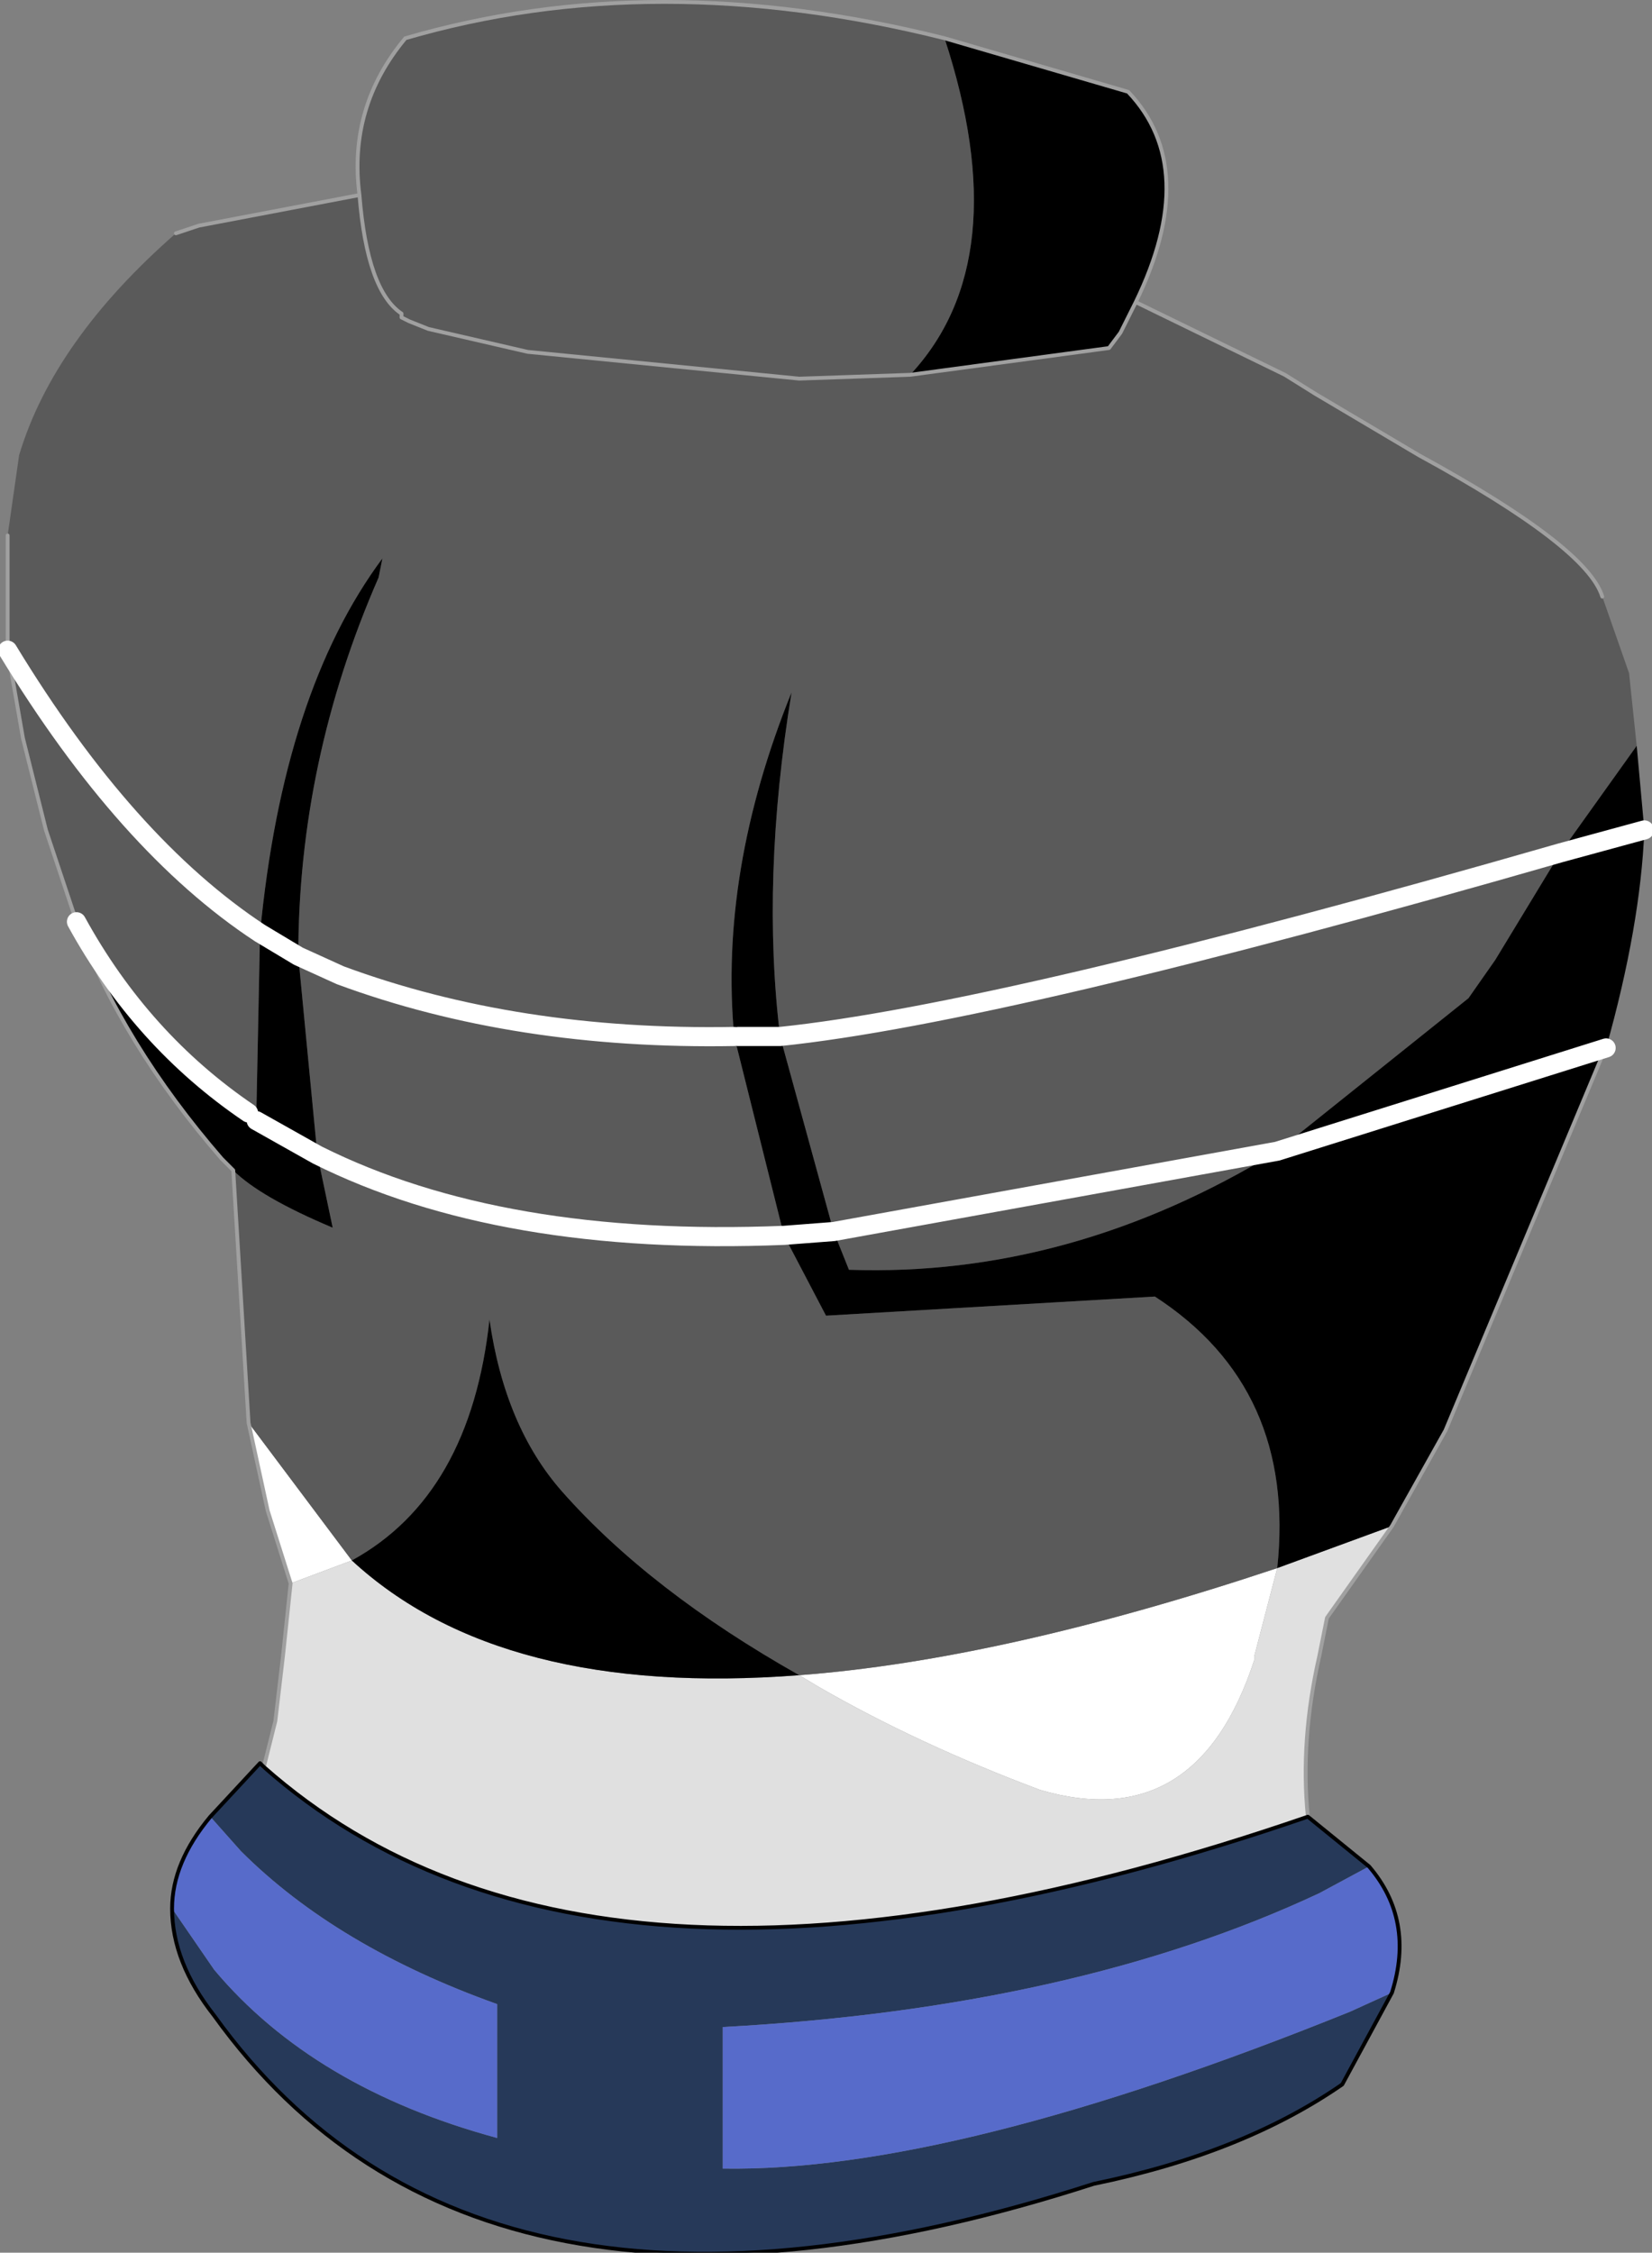 <?xml version="1.0" encoding="UTF-8" standalone="no"?>
<svg xmlns:xlink="http://www.w3.org/1999/xlink" height="29.45px" width="21.6px" xmlns="http://www.w3.org/2000/svg">
  <rect width="100%" height="100%" fill="#808080" stroke="none"/>
  <g transform="matrix(1.0, 0.0, 0.0, 1.0, 10.7, 13.3)">
    <path d="M-7.45 5.3 L-6.1 7.1 -6.9 7.4 -7.2 6.45 -7.45 5.3 M-0.25 8.6 Q2.4 8.4 6.0 7.2 L5.7 8.35 5.7 8.4 Q4.95 10.7 2.9 10.1 1.3 9.5 0.0 8.75 L-0.25 8.6 M-7.45 1.25 L-7.35 1.35 -7.45 1.25" fill="#ffffff" fill-rule="evenodd" stroke="none"/>
    <path d="M6.0 7.2 L7.5 6.65 6.65 7.85 6.55 8.35 Q6.3 9.45 6.4 10.45 -2.9 13.65 -7.25 9.8 L-7.1 9.2 -7.0 8.35 -6.9 7.4 -6.1 7.1 Q-4.15 8.9 -0.25 8.6 L0.0 8.75 Q1.3 9.5 2.9 10.1 4.95 10.7 5.7 8.4 L5.7 8.35 6.0 7.2" fill="#e0e0e0" fill-rule="evenodd" stroke="none"/>
    <path d="M-7.25 9.8 Q-2.9 13.65 6.4 10.45 L7.2 11.1 6.55 11.45 Q3.35 12.95 -1.25 13.2 L-1.25 15.05 Q1.75 15.1 6.95 13.0 L7.5 12.75 6.85 13.95 Q5.55 14.85 3.6 15.25 -4.45 17.85 -7.9 13.05 -8.45 12.35 -8.45 11.65 L-7.9 12.45 Q-6.6 14.0 -4.2 14.65 L-4.2 12.9 Q-6.3 12.15 -7.55 10.9 L-7.95 10.45 -7.3 9.75 -7.25 9.8" fill="#263959" fill-rule="evenodd" stroke="none"/>
    <path d="M7.5 12.75 L6.95 13.0 Q1.75 15.1 -1.25 15.05 L-1.25 13.2 Q3.35 12.95 6.55 11.45 L7.2 11.1 Q7.8 11.8 7.5 12.75 M-8.45 11.65 Q-8.45 11.05 -7.95 10.45 L-7.55 10.9 Q-6.3 12.15 -4.2 12.9 L-4.2 14.65 Q-6.6 14.0 -7.9 12.45 L-8.45 11.65" fill="#576bca" fill-rule="evenodd" stroke="none"/>
    <path d="M4.15 -9.35 L6.1 -8.4 6.5 -8.15 7.85 -7.35 Q10.05 -6.15 10.25 -5.5 L10.6 -4.5 10.7 -3.55 9.7 -2.15 Q2.4 -0.05 -0.5 0.25 2.4 -0.05 9.7 -2.15 L8.85 -0.75 8.5 -0.25 6.0 1.75 Q3.3 3.4 0.4 3.3 L0.2 2.8 6.0 1.75 0.2 2.8 -0.5 0.25 Q-0.75 -1.8 -0.35 -4.25 -1.3 -1.9 -1.1 0.25 -3.95 0.3 -6.25 -0.55 L-6.8 -0.8 -6.25 -0.55 Q-3.95 0.3 -1.1 0.25 L-0.45 2.85 0.1 3.9 4.4 3.65 Q6.25 4.85 6.0 7.2 2.4 8.4 -0.25 8.6 -2.2 7.5 -3.35 6.2 -4.1 5.35 -4.3 3.95 -4.55 6.25 -6.1 7.1 L-7.45 5.3 -7.65 2.0 Q-7.3 2.35 -6.35 2.75 L-6.55 1.8 Q-4.15 3.0 -0.45 2.85 -4.15 3.0 -6.55 1.8 L-6.8 -0.8 Q-6.8 -3.35 -5.75 -5.75 L-5.7 -6.0 Q-7.0 -4.25 -7.3 -1.1 -9.05 -2.25 -10.6 -4.8 -9.05 -2.25 -7.3 -1.1 L-7.35 1.35 -7.45 1.25 Q-8.85 0.3 -9.7 -1.25 L-10.1 -2.45 -10.4 -3.65 -10.6 -4.8 -10.6 -6.3 -10.45 -7.35 Q-10.0 -8.85 -8.4 -10.25 L-8.1 -10.35 -6.0 -10.75 Q-5.9 -9.5 -5.45 -9.2 L-5.45 -9.15 -5.35 -9.1 -5.1 -9.0 -3.8 -8.7 -0.25 -8.35 1.2 -8.4 -0.25 -8.35 -3.8 -8.7 -5.1 -9.0 -5.35 -9.1 -5.45 -9.15 -5.45 -9.2 Q-5.9 -9.5 -6.0 -10.75 -6.15 -11.9 -5.4 -12.8 -2.15 -13.75 1.65 -12.8 2.6 -9.9 1.2 -8.4 L3.8 -8.75 3.95 -8.95 4.15 -9.35 M-3.35 6.2 L-2.95 6.15 -3.35 6.2" fill="#5a5a5a" fill-rule="evenodd" stroke="none"/>
    <path d="M4.15 -9.35 L3.95 -8.95 3.8 -8.75 1.2 -8.4 Q2.6 -9.9 1.65 -12.8 L4.05 -12.1 Q5.0 -11.1 4.15 -9.35 M-7.3 -1.1 Q-7.0 -4.25 -5.7 -6.0 L-5.75 -5.75 Q-6.8 -3.35 -6.8 -0.8 L-7.3 -1.1 -6.8 -0.8 -6.55 1.8 -6.35 2.75 Q-7.3 2.35 -7.65 2.0 L-7.8 1.85 Q-9.1 0.35 -9.7 -1.25 -8.85 0.3 -7.45 1.25 L-7.35 1.35 -7.3 -1.1 M-1.1 0.25 Q-1.3 -1.9 -0.35 -4.25 -0.75 -1.8 -0.5 0.25 L0.2 2.8 0.4 3.3 Q3.3 3.4 6.0 1.75 L8.5 -0.25 8.85 -0.75 9.7 -2.15 10.7 -3.55 10.8 -2.45 Q10.75 -1.2 10.3 0.4 L6.0 1.75 10.3 0.4 10.25 0.5 8.2 5.4 7.5 6.65 6.0 7.2 Q6.25 4.85 4.4 3.65 L0.1 3.9 -0.45 2.85 -1.1 0.25 -1.05 0.25 -1.1 0.25 M9.7 -2.15 L10.8 -2.45 9.7 -2.15 M-1.05 0.25 L-0.5 0.25 -1.05 0.25 M0.2 2.8 L-0.45 2.85 0.2 2.8 M-6.1 7.1 Q-4.55 6.25 -4.3 3.95 -4.1 5.35 -3.35 6.2 -2.2 7.5 -0.25 8.6 -4.15 8.9 -6.1 7.1 M-7.35 1.35 L-6.55 1.8 -7.35 1.35" fill="#000000" fill-rule="evenodd" stroke="none"/>
    <path d="M10.25 -5.5 Q10.05 -6.15 7.85 -7.35 L6.5 -8.15 6.1 -8.4 4.15 -9.35 3.95 -8.95 3.8 -8.75 1.2 -8.4 -0.25 -8.35 -3.8 -8.7 -5.1 -9.0 -5.35 -9.1 -5.45 -9.15 -5.45 -9.2 Q-5.9 -9.5 -6.0 -10.75 L-8.1 -10.35 -8.4 -10.25 M-10.6 -6.3 L-10.6 -4.8 -10.4 -3.65 -10.1 -2.45 -9.7 -1.25 Q-9.1 0.35 -7.8 1.85 L-7.65 2.0 -7.45 5.3 -7.2 6.45 -6.9 7.4 -7.0 8.35 -7.1 9.2 -7.25 9.8 M4.15 -9.35 Q5.0 -11.1 4.05 -12.1 L1.65 -12.8 Q-2.15 -13.75 -5.4 -12.8 -6.15 -11.9 -6.0 -10.75 M8.2 5.4 L10.25 0.5 M-1.05 0.25 L-1.1 0.25 M7.5 6.65 L8.2 5.4 M6.4 10.45 Q6.3 9.45 6.55 8.35 L6.65 7.85 7.5 6.65 M-7.45 1.25 L-7.35 1.35" fill="none" stroke="#a0a0a0" stroke-linecap="round" stroke-linejoin="round" stroke-width="0.05"/>
    <path d="M-10.6 -4.8 Q-9.05 -2.25 -7.3 -1.1 L-6.8 -0.8 -6.25 -0.55 Q-3.95 0.3 -1.1 0.25 M-0.5 0.25 Q2.4 -0.05 9.7 -2.15 L10.8 -2.45 M6.0 1.75 L10.3 0.4 M6.0 1.75 L0.2 2.8 -0.45 2.85 Q-4.15 3.0 -6.55 1.8 L-7.35 1.35 M-0.5 0.25 L-1.05 0.25 M-9.7 -1.25 Q-8.85 0.3 -7.45 1.25" fill="none" stroke="#ffffff" stroke-linecap="round" stroke-linejoin="round" stroke-width="0.25"/>
    <path d="M-7.25 9.8 Q-2.9 13.65 6.4 10.45 L7.2 11.1 Q7.8 11.8 7.5 12.75 L6.85 13.95 Q5.55 14.85 3.6 15.25 -4.45 17.85 -7.9 13.05 -8.45 12.35 -8.45 11.65 -8.45 11.05 -7.95 10.45 L-7.3 9.75 -7.25 9.8" fill="none" stroke="#000000" stroke-linecap="round" stroke-linejoin="round" stroke-width="0.05"/>
  </g>
</svg>
